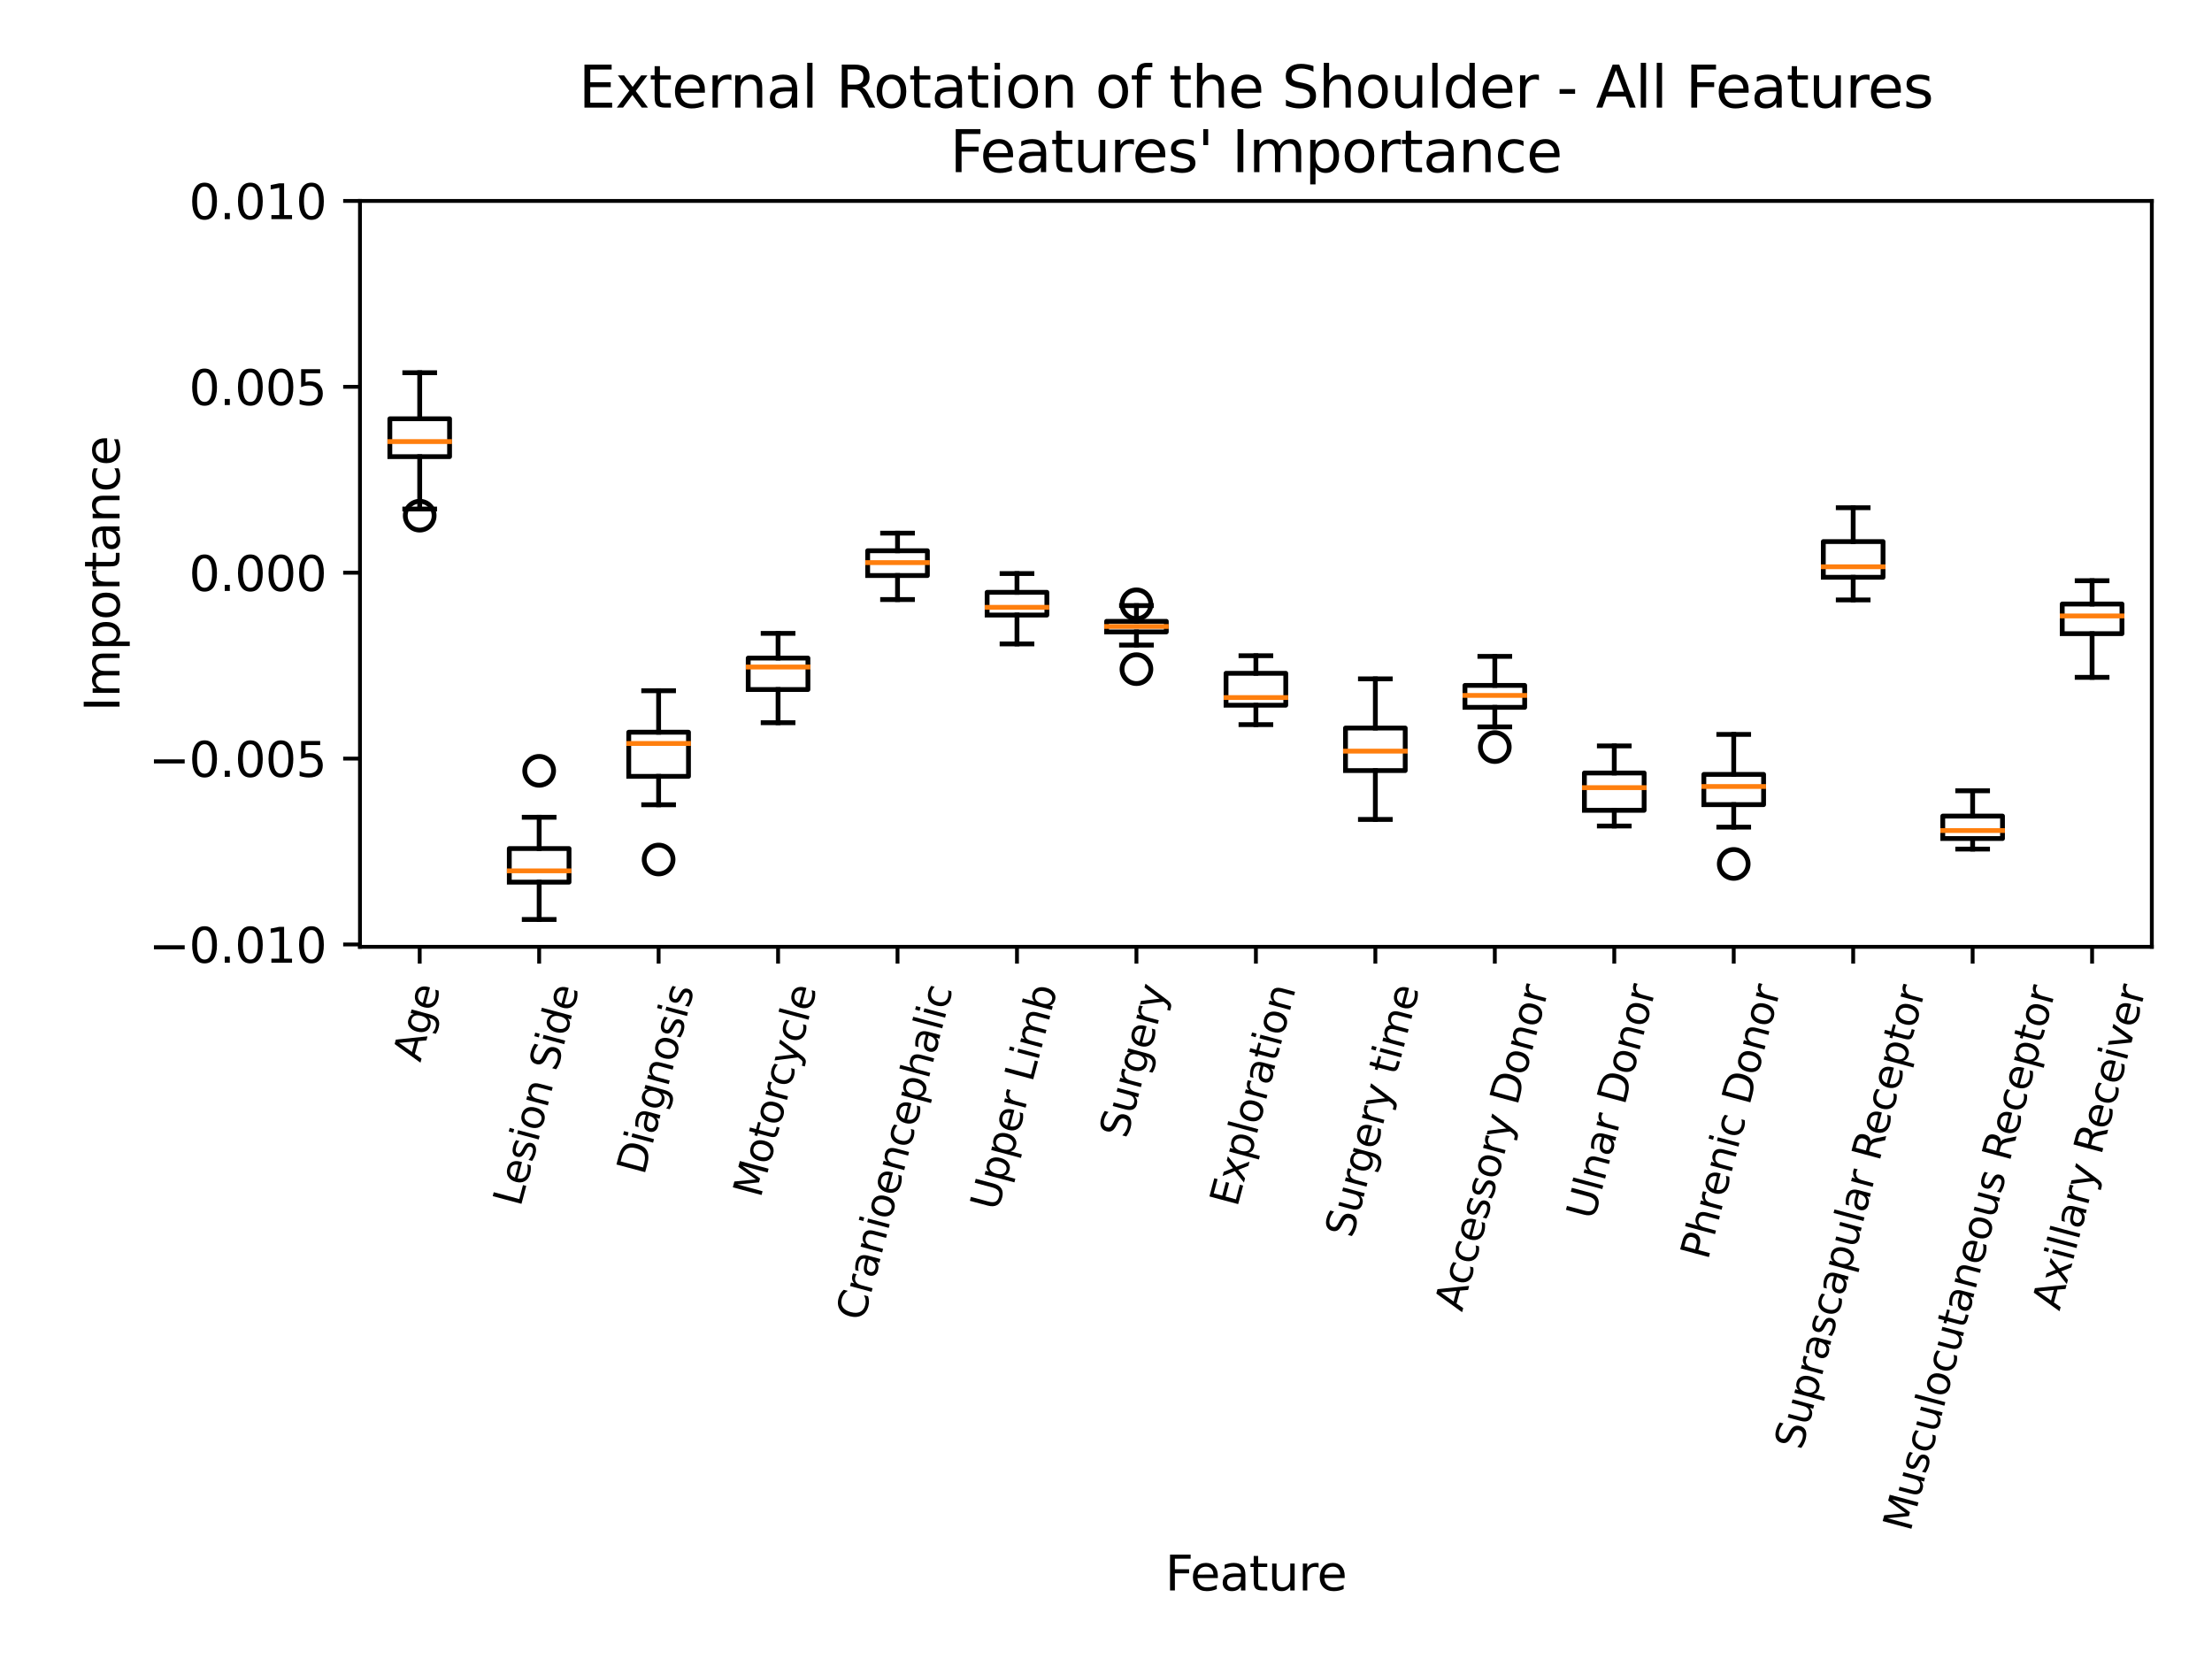 <?xml version="1.0" encoding="utf-8" standalone="no"?>
<!DOCTYPE svg PUBLIC "-//W3C//DTD SVG 1.1//EN"
  "http://www.w3.org/Graphics/SVG/1.1/DTD/svg11.dtd">
<svg xmlns:xlink="http://www.w3.org/1999/xlink" width="460.8pt" height="345.6pt" viewBox="0 0 460.8 345.6" xmlns="http://www.w3.org/2000/svg" version="1.1">
 <defs>
  <style type="text/css">*{stroke-linejoin: round; stroke-linecap: butt}</style>
 </defs>
 <g id="figure_1">
  <g id="patch_1">
   <path d="M 0 345.6 
L 460.8 345.6 
L 460.8 0 
L 0 0 
z
" style="fill: #ffffff"/>
  </g>
  <g id="axes_1">
   <g id="patch_2">
    <path d="M 74.99 197.241 
L 448.264 197.241 
L 448.264 41.856 
L 74.99 41.856 
z
" style="fill: #ffffff"/>
   </g>
   <g id="matplotlib.axis_1">
    <g id="xtick_1">
     <g id="line2d_1">
      <defs>
       <path id="mae616e5807" d="M 0 0 
L 0 3.5 
" style="stroke: #000000; stroke-width: 0.8"/>
      </defs>
      <g>
       <use xlink:href="#mae616e5807" x="87.432" y="197.241" style="stroke: #000000; stroke-width: 0.8"/>
      </g>
     </g>
     <g id="text_1">
      <!-- Age -->
      <g transform="translate(87.568 221.442)rotate(-75)scale(0.083 -0.083)">
       <defs>
        <path id="DejaVuSans-41" d="M 2188 4044 
L 1331 1722 
L 3047 1722 
L 2188 4044 
z
M 1831 4666 
L 2547 4666 
L 4325 0 
L 3669 0 
L 3244 1197 
L 1141 1197 
L 716 0 
L 50 0 
L 1831 4666 
z
" transform="scale(0.016)"/>
        <path id="DejaVuSans-67" d="M 2906 1791 
Q 2906 2416 2648 2759 
Q 2391 3103 1925 3103 
Q 1463 3103 1205 2759 
Q 947 2416 947 1791 
Q 947 1169 1205 825 
Q 1463 481 1925 481 
Q 2391 481 2648 825 
Q 2906 1169 2906 1791 
z
M 3481 434 
Q 3481 -459 3084 -895 
Q 2688 -1331 1869 -1331 
Q 1566 -1331 1297 -1286 
Q 1028 -1241 775 -1147 
L 775 -588 
Q 1028 -725 1275 -790 
Q 1522 -856 1778 -856 
Q 2344 -856 2625 -561 
Q 2906 -266 2906 331 
L 2906 616 
Q 2728 306 2450 153 
Q 2172 0 1784 0 
Q 1141 0 747 490 
Q 353 981 353 1791 
Q 353 2603 747 3093 
Q 1141 3584 1784 3584 
Q 2172 3584 2450 3431 
Q 2728 3278 2906 2969 
L 2906 3500 
L 3481 3500 
L 3481 434 
z
" transform="scale(0.016)"/>
        <path id="DejaVuSans-65" d="M 3597 1894 
L 3597 1613 
L 953 1613 
Q 991 1019 1311 708 
Q 1631 397 2203 397 
Q 2534 397 2845 478 
Q 3156 559 3463 722 
L 3463 178 
Q 3153 47 2828 -22 
Q 2503 -91 2169 -91 
Q 1331 -91 842 396 
Q 353 884 353 1716 
Q 353 2575 817 3079 
Q 1281 3584 2069 3584 
Q 2775 3584 3186 3129 
Q 3597 2675 3597 1894 
z
M 3022 2063 
Q 3016 2534 2758 2815 
Q 2500 3097 2075 3097 
Q 1594 3097 1305 2825 
Q 1016 2553 972 2059 
L 3022 2063 
z
" transform="scale(0.016)"/>
       </defs>
       <use xlink:href="#DejaVuSans-41"/>
       <use xlink:href="#DejaVuSans-67" x="68.408"/>
       <use xlink:href="#DejaVuSans-65" x="131.885"/>
      </g>
     </g>
    </g>
    <g id="xtick_2">
     <g id="line2d_2">
      <g>
       <use xlink:href="#mae616e5807" x="112.317" y="197.241" style="stroke: #000000; stroke-width: 0.8"/>
      </g>
     </g>
     <g id="text_2">
      <!-- Lesion Side -->
      <g transform="translate(108.415 251.581)rotate(-75)scale(0.083 -0.083)">
       <defs>
        <path id="DejaVuSans-4c" d="M 628 4666 
L 1259 4666 
L 1259 531 
L 3531 531 
L 3531 0 
L 628 0 
L 628 4666 
z
" transform="scale(0.016)"/>
        <path id="DejaVuSans-73" d="M 2834 3397 
L 2834 2853 
Q 2591 2978 2328 3040 
Q 2066 3103 1784 3103 
Q 1356 3103 1142 2972 
Q 928 2841 928 2578 
Q 928 2378 1081 2264 
Q 1234 2150 1697 2047 
L 1894 2003 
Q 2506 1872 2764 1633 
Q 3022 1394 3022 966 
Q 3022 478 2636 193 
Q 2250 -91 1575 -91 
Q 1294 -91 989 -36 
Q 684 19 347 128 
L 347 722 
Q 666 556 975 473 
Q 1284 391 1588 391 
Q 1994 391 2212 530 
Q 2431 669 2431 922 
Q 2431 1156 2273 1281 
Q 2116 1406 1581 1522 
L 1381 1569 
Q 847 1681 609 1914 
Q 372 2147 372 2553 
Q 372 3047 722 3315 
Q 1072 3584 1716 3584 
Q 2034 3584 2315 3537 
Q 2597 3491 2834 3397 
z
" transform="scale(0.016)"/>
        <path id="DejaVuSans-69" d="M 603 3500 
L 1178 3500 
L 1178 0 
L 603 0 
L 603 3500 
z
M 603 4863 
L 1178 4863 
L 1178 4134 
L 603 4134 
L 603 4863 
z
" transform="scale(0.016)"/>
        <path id="DejaVuSans-6f" d="M 1959 3097 
Q 1497 3097 1228 2736 
Q 959 2375 959 1747 
Q 959 1119 1226 758 
Q 1494 397 1959 397 
Q 2419 397 2687 759 
Q 2956 1122 2956 1747 
Q 2956 2369 2687 2733 
Q 2419 3097 1959 3097 
z
M 1959 3584 
Q 2709 3584 3137 3096 
Q 3566 2609 3566 1747 
Q 3566 888 3137 398 
Q 2709 -91 1959 -91 
Q 1206 -91 779 398 
Q 353 888 353 1747 
Q 353 2609 779 3096 
Q 1206 3584 1959 3584 
z
" transform="scale(0.016)"/>
        <path id="DejaVuSans-6e" d="M 3513 2113 
L 3513 0 
L 2938 0 
L 2938 2094 
Q 2938 2591 2744 2837 
Q 2550 3084 2163 3084 
Q 1697 3084 1428 2787 
Q 1159 2491 1159 1978 
L 1159 0 
L 581 0 
L 581 3500 
L 1159 3500 
L 1159 2956 
Q 1366 3272 1645 3428 
Q 1925 3584 2291 3584 
Q 2894 3584 3203 3211 
Q 3513 2838 3513 2113 
z
" transform="scale(0.016)"/>
        <path id="DejaVuSans-20" transform="scale(0.016)"/>
        <path id="DejaVuSans-53" d="M 3425 4513 
L 3425 3897 
Q 3066 4069 2747 4153 
Q 2428 4238 2131 4238 
Q 1616 4238 1336 4038 
Q 1056 3838 1056 3469 
Q 1056 3159 1242 3001 
Q 1428 2844 1947 2747 
L 2328 2669 
Q 3034 2534 3370 2195 
Q 3706 1856 3706 1288 
Q 3706 609 3251 259 
Q 2797 -91 1919 -91 
Q 1588 -91 1214 -16 
Q 841 59 441 206 
L 441 856 
Q 825 641 1194 531 
Q 1563 422 1919 422 
Q 2459 422 2753 634 
Q 3047 847 3047 1241 
Q 3047 1584 2836 1778 
Q 2625 1972 2144 2069 
L 1759 2144 
Q 1053 2284 737 2584 
Q 422 2884 422 3419 
Q 422 4038 858 4394 
Q 1294 4750 2059 4750 
Q 2388 4750 2728 4690 
Q 3069 4631 3425 4513 
z
" transform="scale(0.016)"/>
        <path id="DejaVuSans-64" d="M 2906 2969 
L 2906 4863 
L 3481 4863 
L 3481 0 
L 2906 0 
L 2906 525 
Q 2725 213 2448 61 
Q 2172 -91 1784 -91 
Q 1150 -91 751 415 
Q 353 922 353 1747 
Q 353 2572 751 3078 
Q 1150 3584 1784 3584 
Q 2172 3584 2448 3432 
Q 2725 3281 2906 2969 
z
M 947 1747 
Q 947 1113 1208 752 
Q 1469 391 1925 391 
Q 2381 391 2643 752 
Q 2906 1113 2906 1747 
Q 2906 2381 2643 2742 
Q 2381 3103 1925 3103 
Q 1469 3103 1208 2742 
Q 947 2381 947 1747 
z
" transform="scale(0.016)"/>
       </defs>
       <use xlink:href="#DejaVuSans-4c"/>
       <use xlink:href="#DejaVuSans-65" x="53.963"/>
       <use xlink:href="#DejaVuSans-73" x="115.486"/>
       <use xlink:href="#DejaVuSans-69" x="167.586"/>
       <use xlink:href="#DejaVuSans-6f" x="195.369"/>
       <use xlink:href="#DejaVuSans-6e" x="256.551"/>
       <use xlink:href="#DejaVuSans-20" x="319.93"/>
       <use xlink:href="#DejaVuSans-53" x="351.717"/>
       <use xlink:href="#DejaVuSans-69" x="415.193"/>
       <use xlink:href="#DejaVuSans-64" x="442.977"/>
       <use xlink:href="#DejaVuSans-65" x="506.453"/>
      </g>
     </g>
    </g>
    <g id="xtick_3">
     <g id="line2d_3">
      <g>
       <use xlink:href="#mae616e5807" x="137.202" y="197.241" style="stroke: #000000; stroke-width: 0.8"/>
      </g>
     </g>
     <g id="text_3">
      <!-- Diagnosis -->
      <g transform="translate(134.183 244.99)rotate(-75)scale(0.083 -0.083)">
       <defs>
        <path id="DejaVuSans-44" d="M 1259 4147 
L 1259 519 
L 2022 519 
Q 2988 519 3436 956 
Q 3884 1394 3884 2338 
Q 3884 3275 3436 3711 
Q 2988 4147 2022 4147 
L 1259 4147 
z
M 628 4666 
L 1925 4666 
Q 3281 4666 3915 4102 
Q 4550 3538 4550 2338 
Q 4550 1131 3912 565 
Q 3275 0 1925 0 
L 628 0 
L 628 4666 
z
" transform="scale(0.016)"/>
        <path id="DejaVuSans-61" d="M 2194 1759 
Q 1497 1759 1228 1600 
Q 959 1441 959 1056 
Q 959 750 1161 570 
Q 1363 391 1709 391 
Q 2188 391 2477 730 
Q 2766 1069 2766 1631 
L 2766 1759 
L 2194 1759 
z
M 3341 1997 
L 3341 0 
L 2766 0 
L 2766 531 
Q 2569 213 2275 61 
Q 1981 -91 1556 -91 
Q 1019 -91 701 211 
Q 384 513 384 1019 
Q 384 1609 779 1909 
Q 1175 2209 1959 2209 
L 2766 2209 
L 2766 2266 
Q 2766 2663 2505 2880 
Q 2244 3097 1772 3097 
Q 1472 3097 1187 3025 
Q 903 2953 641 2809 
L 641 3341 
Q 956 3463 1253 3523 
Q 1550 3584 1831 3584 
Q 2591 3584 2966 3190 
Q 3341 2797 3341 1997 
z
" transform="scale(0.016)"/>
       </defs>
       <use xlink:href="#DejaVuSans-44"/>
       <use xlink:href="#DejaVuSans-69" x="77.002"/>
       <use xlink:href="#DejaVuSans-61" x="104.785"/>
       <use xlink:href="#DejaVuSans-67" x="166.064"/>
       <use xlink:href="#DejaVuSans-6e" x="229.541"/>
       <use xlink:href="#DejaVuSans-6f" x="292.92"/>
       <use xlink:href="#DejaVuSans-73" x="354.102"/>
       <use xlink:href="#DejaVuSans-69" x="406.201"/>
       <use xlink:href="#DejaVuSans-73" x="433.984"/>
      </g>
     </g>
    </g>
    <g id="xtick_4">
     <g id="line2d_4">
      <g>
       <use xlink:href="#mae616e5807" x="162.087" y="197.241" style="stroke: #000000; stroke-width: 0.8"/>
      </g>
     </g>
     <g id="text_4">
      <!-- Motorcycle -->
      <g transform="translate(158.43 249.746)rotate(-75)scale(0.083 -0.083)">
       <defs>
        <path id="DejaVuSans-4d" d="M 628 4666 
L 1569 4666 
L 2759 1491 
L 3956 4666 
L 4897 4666 
L 4897 0 
L 4281 0 
L 4281 4097 
L 3078 897 
L 2444 897 
L 1241 4097 
L 1241 0 
L 628 0 
L 628 4666 
z
" transform="scale(0.016)"/>
        <path id="DejaVuSans-74" d="M 1172 4494 
L 1172 3500 
L 2356 3500 
L 2356 3053 
L 1172 3053 
L 1172 1153 
Q 1172 725 1289 603 
Q 1406 481 1766 481 
L 2356 481 
L 2356 0 
L 1766 0 
Q 1100 0 847 248 
Q 594 497 594 1153 
L 594 3053 
L 172 3053 
L 172 3500 
L 594 3500 
L 594 4494 
L 1172 4494 
z
" transform="scale(0.016)"/>
        <path id="DejaVuSans-72" d="M 2631 2963 
Q 2534 3019 2420 3045 
Q 2306 3072 2169 3072 
Q 1681 3072 1420 2755 
Q 1159 2438 1159 1844 
L 1159 0 
L 581 0 
L 581 3500 
L 1159 3500 
L 1159 2956 
Q 1341 3275 1631 3429 
Q 1922 3584 2338 3584 
Q 2397 3584 2469 3576 
Q 2541 3569 2628 3553 
L 2631 2963 
z
" transform="scale(0.016)"/>
        <path id="DejaVuSans-63" d="M 3122 3366 
L 3122 2828 
Q 2878 2963 2633 3030 
Q 2388 3097 2138 3097 
Q 1578 3097 1268 2742 
Q 959 2388 959 1747 
Q 959 1106 1268 751 
Q 1578 397 2138 397 
Q 2388 397 2633 464 
Q 2878 531 3122 666 
L 3122 134 
Q 2881 22 2623 -34 
Q 2366 -91 2075 -91 
Q 1284 -91 818 406 
Q 353 903 353 1747 
Q 353 2603 823 3093 
Q 1294 3584 2113 3584 
Q 2378 3584 2631 3529 
Q 2884 3475 3122 3366 
z
" transform="scale(0.016)"/>
        <path id="DejaVuSans-79" d="M 2059 -325 
Q 1816 -950 1584 -1140 
Q 1353 -1331 966 -1331 
L 506 -1331 
L 506 -850 
L 844 -850 
Q 1081 -850 1212 -737 
Q 1344 -625 1503 -206 
L 1606 56 
L 191 3500 
L 800 3500 
L 1894 763 
L 2988 3500 
L 3597 3500 
L 2059 -325 
z
" transform="scale(0.016)"/>
        <path id="DejaVuSans-6c" d="M 603 4863 
L 1178 4863 
L 1178 0 
L 603 0 
L 603 4863 
z
" transform="scale(0.016)"/>
       </defs>
       <use xlink:href="#DejaVuSans-4d"/>
       <use xlink:href="#DejaVuSans-6f" x="86.279"/>
       <use xlink:href="#DejaVuSans-74" x="147.461"/>
       <use xlink:href="#DejaVuSans-6f" x="186.67"/>
       <use xlink:href="#DejaVuSans-72" x="247.852"/>
       <use xlink:href="#DejaVuSans-63" x="286.715"/>
       <use xlink:href="#DejaVuSans-79" x="341.695"/>
       <use xlink:href="#DejaVuSans-63" x="400.875"/>
       <use xlink:href="#DejaVuSans-6c" x="455.855"/>
       <use xlink:href="#DejaVuSans-65" x="483.639"/>
      </g>
     </g>
    </g>
    <g id="xtick_5">
     <g id="line2d_5">
      <g>
       <use xlink:href="#mae616e5807" x="186.972" y="197.241" style="stroke: #000000; stroke-width: 0.8"/>
      </g>
     </g>
     <g id="text_5">
      <!-- Cranioencephalic -->
      <g transform="translate(179.871 275.452)rotate(-75)scale(0.083 -0.083)">
       <defs>
        <path id="DejaVuSans-43" d="M 4122 4306 
L 4122 3641 
Q 3803 3938 3442 4084 
Q 3081 4231 2675 4231 
Q 1875 4231 1450 3742 
Q 1025 3253 1025 2328 
Q 1025 1406 1450 917 
Q 1875 428 2675 428 
Q 3081 428 3442 575 
Q 3803 722 4122 1019 
L 4122 359 
Q 3791 134 3420 21 
Q 3050 -91 2638 -91 
Q 1578 -91 968 557 
Q 359 1206 359 2328 
Q 359 3453 968 4101 
Q 1578 4750 2638 4750 
Q 3056 4750 3426 4639 
Q 3797 4528 4122 4306 
z
" transform="scale(0.016)"/>
        <path id="DejaVuSans-70" d="M 1159 525 
L 1159 -1331 
L 581 -1331 
L 581 3500 
L 1159 3500 
L 1159 2969 
Q 1341 3281 1617 3432 
Q 1894 3584 2278 3584 
Q 2916 3584 3314 3078 
Q 3713 2572 3713 1747 
Q 3713 922 3314 415 
Q 2916 -91 2278 -91 
Q 1894 -91 1617 61 
Q 1341 213 1159 525 
z
M 3116 1747 
Q 3116 2381 2855 2742 
Q 2594 3103 2138 3103 
Q 1681 3103 1420 2742 
Q 1159 2381 1159 1747 
Q 1159 1113 1420 752 
Q 1681 391 2138 391 
Q 2594 391 2855 752 
Q 3116 1113 3116 1747 
z
" transform="scale(0.016)"/>
        <path id="DejaVuSans-68" d="M 3513 2113 
L 3513 0 
L 2938 0 
L 2938 2094 
Q 2938 2591 2744 2837 
Q 2550 3084 2163 3084 
Q 1697 3084 1428 2787 
Q 1159 2491 1159 1978 
L 1159 0 
L 581 0 
L 581 4863 
L 1159 4863 
L 1159 2956 
Q 1366 3272 1645 3428 
Q 1925 3584 2291 3584 
Q 2894 3584 3203 3211 
Q 3513 2838 3513 2113 
z
" transform="scale(0.016)"/>
       </defs>
       <use xlink:href="#DejaVuSans-43"/>
       <use xlink:href="#DejaVuSans-72" x="69.824"/>
       <use xlink:href="#DejaVuSans-61" x="110.938"/>
       <use xlink:href="#DejaVuSans-6e" x="172.217"/>
       <use xlink:href="#DejaVuSans-69" x="235.596"/>
       <use xlink:href="#DejaVuSans-6f" x="263.379"/>
       <use xlink:href="#DejaVuSans-65" x="324.561"/>
       <use xlink:href="#DejaVuSans-6e" x="386.084"/>
       <use xlink:href="#DejaVuSans-63" x="449.463"/>
       <use xlink:href="#DejaVuSans-65" x="504.443"/>
       <use xlink:href="#DejaVuSans-70" x="565.967"/>
       <use xlink:href="#DejaVuSans-68" x="629.443"/>
       <use xlink:href="#DejaVuSans-61" x="692.822"/>
       <use xlink:href="#DejaVuSans-6c" x="754.102"/>
       <use xlink:href="#DejaVuSans-69" x="781.885"/>
       <use xlink:href="#DejaVuSans-63" x="809.668"/>
      </g>
     </g>
    </g>
    <g id="xtick_6">
     <g id="line2d_6">
      <g>
       <use xlink:href="#mae616e5807" x="211.857" y="197.241" style="stroke: #000000; stroke-width: 0.8"/>
      </g>
     </g>
     <g id="text_6">
      <!-- Upper Limb -->
      <g transform="translate(207.836 252.464)rotate(-75)scale(0.083 -0.083)">
       <defs>
        <path id="DejaVuSans-55" d="M 556 4666 
L 1191 4666 
L 1191 1831 
Q 1191 1081 1462 751 
Q 1734 422 2344 422 
Q 2950 422 3222 751 
Q 3494 1081 3494 1831 
L 3494 4666 
L 4128 4666 
L 4128 1753 
Q 4128 841 3676 375 
Q 3225 -91 2344 -91 
Q 1459 -91 1007 375 
Q 556 841 556 1753 
L 556 4666 
z
" transform="scale(0.016)"/>
        <path id="DejaVuSans-6d" d="M 3328 2828 
Q 3544 3216 3844 3400 
Q 4144 3584 4550 3584 
Q 5097 3584 5394 3201 
Q 5691 2819 5691 2113 
L 5691 0 
L 5113 0 
L 5113 2094 
Q 5113 2597 4934 2840 
Q 4756 3084 4391 3084 
Q 3944 3084 3684 2787 
Q 3425 2491 3425 1978 
L 3425 0 
L 2847 0 
L 2847 2094 
Q 2847 2600 2669 2842 
Q 2491 3084 2119 3084 
Q 1678 3084 1418 2786 
Q 1159 2488 1159 1978 
L 1159 0 
L 581 0 
L 581 3500 
L 1159 3500 
L 1159 2956 
Q 1356 3278 1631 3431 
Q 1906 3584 2284 3584 
Q 2666 3584 2933 3390 
Q 3200 3197 3328 2828 
z
" transform="scale(0.016)"/>
        <path id="DejaVuSans-62" d="M 3116 1747 
Q 3116 2381 2855 2742 
Q 2594 3103 2138 3103 
Q 1681 3103 1420 2742 
Q 1159 2381 1159 1747 
Q 1159 1113 1420 752 
Q 1681 391 2138 391 
Q 2594 391 2855 752 
Q 3116 1113 3116 1747 
z
M 1159 2969 
Q 1341 3281 1617 3432 
Q 1894 3584 2278 3584 
Q 2916 3584 3314 3078 
Q 3713 2572 3713 1747 
Q 3713 922 3314 415 
Q 2916 -91 2278 -91 
Q 1894 -91 1617 61 
Q 1341 213 1159 525 
L 1159 0 
L 581 0 
L 581 4863 
L 1159 4863 
L 1159 2969 
z
" transform="scale(0.016)"/>
       </defs>
       <use xlink:href="#DejaVuSans-55"/>
       <use xlink:href="#DejaVuSans-70" x="73.193"/>
       <use xlink:href="#DejaVuSans-70" x="136.67"/>
       <use xlink:href="#DejaVuSans-65" x="200.146"/>
       <use xlink:href="#DejaVuSans-72" x="261.67"/>
       <use xlink:href="#DejaVuSans-20" x="302.783"/>
       <use xlink:href="#DejaVuSans-4c" x="334.57"/>
       <use xlink:href="#DejaVuSans-69" x="390.283"/>
       <use xlink:href="#DejaVuSans-6d" x="418.066"/>
       <use xlink:href="#DejaVuSans-62" x="515.479"/>
      </g>
     </g>
    </g>
    <g id="xtick_7">
     <g id="line2d_7">
      <g>
       <use xlink:href="#mae616e5807" x="236.742" y="197.241" style="stroke: #000000; stroke-width: 0.8"/>
      </g>
     </g>
     <g id="text_7">
      <!-- Surgery -->
      <g transform="translate(234.742 237.382)rotate(-75)scale(0.083 -0.083)">
       <defs>
        <path id="DejaVuSans-75" d="M 544 1381 
L 544 3500 
L 1119 3500 
L 1119 1403 
Q 1119 906 1312 657 
Q 1506 409 1894 409 
Q 2359 409 2629 706 
Q 2900 1003 2900 1516 
L 2900 3500 
L 3475 3500 
L 3475 0 
L 2900 0 
L 2900 538 
Q 2691 219 2414 64 
Q 2138 -91 1772 -91 
Q 1169 -91 856 284 
Q 544 659 544 1381 
z
M 1991 3584 
L 1991 3584 
z
" transform="scale(0.016)"/>
       </defs>
       <use xlink:href="#DejaVuSans-53"/>
       <use xlink:href="#DejaVuSans-75" x="63.477"/>
       <use xlink:href="#DejaVuSans-72" x="126.855"/>
       <use xlink:href="#DejaVuSans-67" x="166.219"/>
       <use xlink:href="#DejaVuSans-65" x="229.695"/>
       <use xlink:href="#DejaVuSans-72" x="291.219"/>
       <use xlink:href="#DejaVuSans-79" x="332.332"/>
      </g>
     </g>
    </g>
    <g id="xtick_8">
     <g id="line2d_8">
      <g>
       <use xlink:href="#mae616e5807" x="261.627" y="197.241" style="stroke: #000000; stroke-width: 0.8"/>
      </g>
     </g>
     <g id="text_8">
      <!-- Exploration -->
      <g transform="translate(257.716 251.643)rotate(-75)scale(0.083 -0.083)">
       <defs>
        <path id="DejaVuSans-45" d="M 628 4666 
L 3578 4666 
L 3578 4134 
L 1259 4134 
L 1259 2753 
L 3481 2753 
L 3481 2222 
L 1259 2222 
L 1259 531 
L 3634 531 
L 3634 0 
L 628 0 
L 628 4666 
z
" transform="scale(0.016)"/>
        <path id="DejaVuSans-78" d="M 3513 3500 
L 2247 1797 
L 3578 0 
L 2900 0 
L 1881 1375 
L 863 0 
L 184 0 
L 1544 1831 
L 300 3500 
L 978 3500 
L 1906 2253 
L 2834 3500 
L 3513 3500 
z
" transform="scale(0.016)"/>
       </defs>
       <use xlink:href="#DejaVuSans-45"/>
       <use xlink:href="#DejaVuSans-78" x="63.184"/>
       <use xlink:href="#DejaVuSans-70" x="122.363"/>
       <use xlink:href="#DejaVuSans-6c" x="185.84"/>
       <use xlink:href="#DejaVuSans-6f" x="213.623"/>
       <use xlink:href="#DejaVuSans-72" x="274.805"/>
       <use xlink:href="#DejaVuSans-61" x="315.918"/>
       <use xlink:href="#DejaVuSans-74" x="377.197"/>
       <use xlink:href="#DejaVuSans-69" x="416.406"/>
       <use xlink:href="#DejaVuSans-6f" x="444.189"/>
       <use xlink:href="#DejaVuSans-6e" x="505.371"/>
      </g>
     </g>
    </g>
    <g id="xtick_9">
     <g id="line2d_9">
      <g>
       <use xlink:href="#mae616e5807" x="286.512" y="197.241" style="stroke: #000000; stroke-width: 0.8"/>
      </g>
     </g>
     <g id="text_9">
      <!-- Surgery time -->
      <g transform="translate(281.734 258.118)rotate(-75)scale(0.083 -0.083)">
       <use xlink:href="#DejaVuSans-53"/>
       <use xlink:href="#DejaVuSans-75" x="63.477"/>
       <use xlink:href="#DejaVuSans-72" x="126.855"/>
       <use xlink:href="#DejaVuSans-67" x="166.219"/>
       <use xlink:href="#DejaVuSans-65" x="229.695"/>
       <use xlink:href="#DejaVuSans-72" x="291.219"/>
       <use xlink:href="#DejaVuSans-79" x="332.332"/>
       <use xlink:href="#DejaVuSans-20" x="391.512"/>
       <use xlink:href="#DejaVuSans-74" x="423.299"/>
       <use xlink:href="#DejaVuSans-69" x="462.508"/>
       <use xlink:href="#DejaVuSans-6d" x="490.291"/>
       <use xlink:href="#DejaVuSans-65" x="587.703"/>
      </g>
     </g>
    </g>
    <g id="xtick_10">
     <g id="line2d_10">
      <g>
       <use xlink:href="#mae616e5807" x="311.397" y="197.241" style="stroke: #000000; stroke-width: 0.8"/>
      </g>
     </g>
     <g id="text_10">
      <!-- Accessory Donor -->
      <g transform="translate(304.568 273.424)rotate(-75)scale(0.083 -0.083)">
       <use xlink:href="#DejaVuSans-41"/>
       <use xlink:href="#DejaVuSans-63" x="66.658"/>
       <use xlink:href="#DejaVuSans-63" x="121.639"/>
       <use xlink:href="#DejaVuSans-65" x="176.619"/>
       <use xlink:href="#DejaVuSans-73" x="238.143"/>
       <use xlink:href="#DejaVuSans-73" x="290.242"/>
       <use xlink:href="#DejaVuSans-6f" x="342.342"/>
       <use xlink:href="#DejaVuSans-72" x="403.523"/>
       <use xlink:href="#DejaVuSans-79" x="444.637"/>
       <use xlink:href="#DejaVuSans-20" x="503.816"/>
       <use xlink:href="#DejaVuSans-44" x="535.604"/>
       <use xlink:href="#DejaVuSans-6f" x="612.605"/>
       <use xlink:href="#DejaVuSans-6e" x="673.787"/>
       <use xlink:href="#DejaVuSans-6f" x="737.166"/>
       <use xlink:href="#DejaVuSans-72" x="798.348"/>
      </g>
     </g>
    </g>
    <g id="xtick_11">
     <g id="line2d_11">
      <g>
       <use xlink:href="#mae616e5807" x="336.282" y="197.241" style="stroke: #000000; stroke-width: 0.8"/>
      </g>
     </g>
     <g id="text_11">
      <!-- Ulnar Donor -->
      <g transform="translate(332.009 254.347)rotate(-75)scale(0.083 -0.083)">
       <use xlink:href="#DejaVuSans-55"/>
       <use xlink:href="#DejaVuSans-6c" x="73.193"/>
       <use xlink:href="#DejaVuSans-6e" x="100.977"/>
       <use xlink:href="#DejaVuSans-61" x="164.355"/>
       <use xlink:href="#DejaVuSans-72" x="225.635"/>
       <use xlink:href="#DejaVuSans-20" x="266.748"/>
       <use xlink:href="#DejaVuSans-44" x="298.535"/>
       <use xlink:href="#DejaVuSans-6f" x="375.537"/>
       <use xlink:href="#DejaVuSans-6e" x="436.719"/>
       <use xlink:href="#DejaVuSans-6f" x="500.098"/>
       <use xlink:href="#DejaVuSans-72" x="561.279"/>
      </g>
     </g>
    </g>
    <g id="xtick_12">
     <g id="line2d_12">
      <g>
       <use xlink:href="#mae616e5807" x="361.167" y="197.241" style="stroke: #000000; stroke-width: 0.8"/>
      </g>
     </g>
     <g id="text_12">
      <!-- Phrenic Donor -->
      <g transform="translate(355.778 262.672)rotate(-75)scale(0.083 -0.083)">
       <defs>
        <path id="DejaVuSans-50" d="M 1259 4147 
L 1259 2394 
L 2053 2394 
Q 2494 2394 2734 2622 
Q 2975 2850 2975 3272 
Q 2975 3691 2734 3919 
Q 2494 4147 2053 4147 
L 1259 4147 
z
M 628 4666 
L 2053 4666 
Q 2838 4666 3239 4311 
Q 3641 3956 3641 3272 
Q 3641 2581 3239 2228 
Q 2838 1875 2053 1875 
L 1259 1875 
L 1259 0 
L 628 0 
L 628 4666 
z
" transform="scale(0.016)"/>
       </defs>
       <use xlink:href="#DejaVuSans-50"/>
       <use xlink:href="#DejaVuSans-68" x="60.303"/>
       <use xlink:href="#DejaVuSans-72" x="123.682"/>
       <use xlink:href="#DejaVuSans-65" x="162.545"/>
       <use xlink:href="#DejaVuSans-6e" x="224.068"/>
       <use xlink:href="#DejaVuSans-69" x="287.447"/>
       <use xlink:href="#DejaVuSans-63" x="315.23"/>
       <use xlink:href="#DejaVuSans-20" x="370.211"/>
       <use xlink:href="#DejaVuSans-44" x="401.998"/>
       <use xlink:href="#DejaVuSans-6f" x="479"/>
       <use xlink:href="#DejaVuSans-6e" x="540.182"/>
       <use xlink:href="#DejaVuSans-6f" x="603.561"/>
       <use xlink:href="#DejaVuSans-72" x="664.742"/>
      </g>
     </g>
    </g>
    <g id="xtick_13">
     <g id="line2d_13">
      <g>
       <use xlink:href="#mae616e5807" x="386.052" y="197.241" style="stroke: #000000; stroke-width: 0.8"/>
      </g>
     </g>
     <g id="text_13">
      <!-- Suprascapular Receptor -->
      <g transform="translate(375.359 302.266)rotate(-75)scale(0.083 -0.083)">
       <defs>
        <path id="DejaVuSans-52" d="M 2841 2188 
Q 3044 2119 3236 1894 
Q 3428 1669 3622 1275 
L 4263 0 
L 3584 0 
L 2988 1197 
Q 2756 1666 2539 1819 
Q 2322 1972 1947 1972 
L 1259 1972 
L 1259 0 
L 628 0 
L 628 4666 
L 2053 4666 
Q 2853 4666 3247 4331 
Q 3641 3997 3641 3322 
Q 3641 2881 3436 2590 
Q 3231 2300 2841 2188 
z
M 1259 4147 
L 1259 2491 
L 2053 2491 
Q 2509 2491 2742 2702 
Q 2975 2913 2975 3322 
Q 2975 3731 2742 3939 
Q 2509 4147 2053 4147 
L 1259 4147 
z
" transform="scale(0.016)"/>
       </defs>
       <use xlink:href="#DejaVuSans-53"/>
       <use xlink:href="#DejaVuSans-75" x="63.477"/>
       <use xlink:href="#DejaVuSans-70" x="126.855"/>
       <use xlink:href="#DejaVuSans-72" x="190.332"/>
       <use xlink:href="#DejaVuSans-61" x="231.445"/>
       <use xlink:href="#DejaVuSans-73" x="292.725"/>
       <use xlink:href="#DejaVuSans-63" x="344.824"/>
       <use xlink:href="#DejaVuSans-61" x="399.805"/>
       <use xlink:href="#DejaVuSans-70" x="461.084"/>
       <use xlink:href="#DejaVuSans-75" x="524.561"/>
       <use xlink:href="#DejaVuSans-6c" x="587.939"/>
       <use xlink:href="#DejaVuSans-61" x="615.723"/>
       <use xlink:href="#DejaVuSans-72" x="677.002"/>
       <use xlink:href="#DejaVuSans-20" x="718.115"/>
       <use xlink:href="#DejaVuSans-52" x="749.902"/>
       <use xlink:href="#DejaVuSans-65" x="814.885"/>
       <use xlink:href="#DejaVuSans-63" x="876.408"/>
       <use xlink:href="#DejaVuSans-65" x="931.389"/>
       <use xlink:href="#DejaVuSans-70" x="992.912"/>
       <use xlink:href="#DejaVuSans-74" x="1056.389"/>
       <use xlink:href="#DejaVuSans-6f" x="1095.598"/>
       <use xlink:href="#DejaVuSans-72" x="1156.779"/>
      </g>
     </g>
    </g>
    <g id="xtick_14">
     <g id="line2d_14">
      <g>
       <use xlink:href="#mae616e5807" x="410.937" y="197.241" style="stroke: #000000; stroke-width: 0.8"/>
      </g>
     </g>
     <g id="text_14">
      <!-- Musculocutaneous Receptor -->
      <g transform="translate(397.965 319.272)rotate(-75)scale(0.083 -0.083)">
       <use xlink:href="#DejaVuSans-4d"/>
       <use xlink:href="#DejaVuSans-75" x="86.279"/>
       <use xlink:href="#DejaVuSans-73" x="149.658"/>
       <use xlink:href="#DejaVuSans-63" x="201.758"/>
       <use xlink:href="#DejaVuSans-75" x="256.738"/>
       <use xlink:href="#DejaVuSans-6c" x="320.117"/>
       <use xlink:href="#DejaVuSans-6f" x="347.9"/>
       <use xlink:href="#DejaVuSans-63" x="409.082"/>
       <use xlink:href="#DejaVuSans-75" x="464.062"/>
       <use xlink:href="#DejaVuSans-74" x="527.441"/>
       <use xlink:href="#DejaVuSans-61" x="566.65"/>
       <use xlink:href="#DejaVuSans-6e" x="627.93"/>
       <use xlink:href="#DejaVuSans-65" x="691.309"/>
       <use xlink:href="#DejaVuSans-6f" x="752.832"/>
       <use xlink:href="#DejaVuSans-75" x="814.014"/>
       <use xlink:href="#DejaVuSans-73" x="877.393"/>
       <use xlink:href="#DejaVuSans-20" x="929.492"/>
       <use xlink:href="#DejaVuSans-52" x="961.279"/>
       <use xlink:href="#DejaVuSans-65" x="1026.262"/>
       <use xlink:href="#DejaVuSans-63" x="1087.785"/>
       <use xlink:href="#DejaVuSans-65" x="1142.766"/>
       <use xlink:href="#DejaVuSans-70" x="1204.289"/>
       <use xlink:href="#DejaVuSans-74" x="1267.766"/>
       <use xlink:href="#DejaVuSans-6f" x="1306.975"/>
       <use xlink:href="#DejaVuSans-72" x="1368.156"/>
      </g>
     </g>
    </g>
    <g id="xtick_15">
     <g id="line2d_15">
      <g>
       <use xlink:href="#mae616e5807" x="435.822" y="197.241" style="stroke: #000000; stroke-width: 0.8"/>
      </g>
     </g>
     <g id="text_15">
      <!-- Axillary Receiver -->
      <g transform="translate(429.02 273.22)rotate(-75)scale(0.083 -0.083)">
       <defs>
        <path id="DejaVuSans-76" d="M 191 3500 
L 800 3500 
L 1894 563 
L 2988 3500 
L 3597 3500 
L 2284 0 
L 1503 0 
L 191 3500 
z
" transform="scale(0.016)"/>
       </defs>
       <use xlink:href="#DejaVuSans-41"/>
       <use xlink:href="#DejaVuSans-78" x="68.408"/>
       <use xlink:href="#DejaVuSans-69" x="127.588"/>
       <use xlink:href="#DejaVuSans-6c" x="155.371"/>
       <use xlink:href="#DejaVuSans-6c" x="183.154"/>
       <use xlink:href="#DejaVuSans-61" x="210.938"/>
       <use xlink:href="#DejaVuSans-72" x="272.217"/>
       <use xlink:href="#DejaVuSans-79" x="313.33"/>
       <use xlink:href="#DejaVuSans-20" x="372.51"/>
       <use xlink:href="#DejaVuSans-52" x="404.297"/>
       <use xlink:href="#DejaVuSans-65" x="469.279"/>
       <use xlink:href="#DejaVuSans-63" x="530.803"/>
       <use xlink:href="#DejaVuSans-65" x="585.783"/>
       <use xlink:href="#DejaVuSans-69" x="647.307"/>
       <use xlink:href="#DejaVuSans-76" x="675.09"/>
       <use xlink:href="#DejaVuSans-65" x="734.27"/>
       <use xlink:href="#DejaVuSans-72" x="795.793"/>
      </g>
     </g>
    </g>
    <g id="text_16">
     <!-- Feature -->
     <g transform="translate(242.737 331.319)scale(0.1 -0.1)">
      <defs>
       <path id="DejaVuSans-46" d="M 628 4666 
L 3309 4666 
L 3309 4134 
L 1259 4134 
L 1259 2759 
L 3109 2759 
L 3109 2228 
L 1259 2228 
L 1259 0 
L 628 0 
L 628 4666 
z
" transform="scale(0.016)"/>
      </defs>
      <use xlink:href="#DejaVuSans-46"/>
      <use xlink:href="#DejaVuSans-65" x="52.02"/>
      <use xlink:href="#DejaVuSans-61" x="113.543"/>
      <use xlink:href="#DejaVuSans-74" x="174.822"/>
      <use xlink:href="#DejaVuSans-75" x="214.031"/>
      <use xlink:href="#DejaVuSans-72" x="277.41"/>
      <use xlink:href="#DejaVuSans-65" x="316.273"/>
     </g>
    </g>
   </g>
   <g id="matplotlib.axis_2">
    <g id="ytick_1">
     <g id="line2d_16">
      <defs>
       <path id="m554285c658" d="M 0 0 
L -3.5 0 
" style="stroke: #000000; stroke-width: 0.8"/>
      </defs>
      <g>
       <use xlink:href="#m554285c658" x="74.99" y="196.75" style="stroke: #000000; stroke-width: 0.8"/>
      </g>
     </g>
     <g id="text_17">
      <!-- −0.010 -->
      <g transform="translate(30.982 200.549)scale(0.1 -0.1)">
       <defs>
        <path id="DejaVuSans-2212" d="M 678 2272 
L 4684 2272 
L 4684 1741 
L 678 1741 
L 678 2272 
z
" transform="scale(0.016)"/>
        <path id="DejaVuSans-30" d="M 2034 4250 
Q 1547 4250 1301 3770 
Q 1056 3291 1056 2328 
Q 1056 1369 1301 889 
Q 1547 409 2034 409 
Q 2525 409 2770 889 
Q 3016 1369 3016 2328 
Q 3016 3291 2770 3770 
Q 2525 4250 2034 4250 
z
M 2034 4750 
Q 2819 4750 3233 4129 
Q 3647 3509 3647 2328 
Q 3647 1150 3233 529 
Q 2819 -91 2034 -91 
Q 1250 -91 836 529 
Q 422 1150 422 2328 
Q 422 3509 836 4129 
Q 1250 4750 2034 4750 
z
" transform="scale(0.016)"/>
        <path id="DejaVuSans-2e" d="M 684 794 
L 1344 794 
L 1344 0 
L 684 0 
L 684 794 
z
" transform="scale(0.016)"/>
        <path id="DejaVuSans-31" d="M 794 531 
L 1825 531 
L 1825 4091 
L 703 3866 
L 703 4441 
L 1819 4666 
L 2450 4666 
L 2450 531 
L 3481 531 
L 3481 0 
L 794 0 
L 794 531 
z
" transform="scale(0.016)"/>
       </defs>
       <use xlink:href="#DejaVuSans-2212"/>
       <use xlink:href="#DejaVuSans-30" x="83.789"/>
       <use xlink:href="#DejaVuSans-2e" x="147.412"/>
       <use xlink:href="#DejaVuSans-30" x="179.199"/>
       <use xlink:href="#DejaVuSans-31" x="242.822"/>
       <use xlink:href="#DejaVuSans-30" x="306.445"/>
      </g>
     </g>
    </g>
    <g id="ytick_2">
     <g id="line2d_17">
      <g>
       <use xlink:href="#m554285c658" x="74.99" y="158.026" style="stroke: #000000; stroke-width: 0.8"/>
      </g>
     </g>
     <g id="text_18">
      <!-- −0.005 -->
      <g transform="translate(30.982 161.826)scale(0.1 -0.1)">
       <defs>
        <path id="DejaVuSans-35" d="M 691 4666 
L 3169 4666 
L 3169 4134 
L 1269 4134 
L 1269 2991 
Q 1406 3038 1543 3061 
Q 1681 3084 1819 3084 
Q 2600 3084 3056 2656 
Q 3513 2228 3513 1497 
Q 3513 744 3044 326 
Q 2575 -91 1722 -91 
Q 1428 -91 1123 -41 
Q 819 9 494 109 
L 494 744 
Q 775 591 1075 516 
Q 1375 441 1709 441 
Q 2250 441 2565 725 
Q 2881 1009 2881 1497 
Q 2881 1984 2565 2268 
Q 2250 2553 1709 2553 
Q 1456 2553 1204 2497 
Q 953 2441 691 2322 
L 691 4666 
z
" transform="scale(0.016)"/>
       </defs>
       <use xlink:href="#DejaVuSans-2212"/>
       <use xlink:href="#DejaVuSans-30" x="83.789"/>
       <use xlink:href="#DejaVuSans-2e" x="147.412"/>
       <use xlink:href="#DejaVuSans-30" x="179.199"/>
       <use xlink:href="#DejaVuSans-30" x="242.822"/>
       <use xlink:href="#DejaVuSans-35" x="306.445"/>
      </g>
     </g>
    </g>
    <g id="ytick_3">
     <g id="line2d_18">
      <g>
       <use xlink:href="#m554285c658" x="74.99" y="119.303" style="stroke: #000000; stroke-width: 0.8"/>
      </g>
     </g>
     <g id="text_19">
      <!-- 0.000 -->
      <g transform="translate(39.362 123.102)scale(0.1 -0.1)">
       <use xlink:href="#DejaVuSans-30"/>
       <use xlink:href="#DejaVuSans-2e" x="63.623"/>
       <use xlink:href="#DejaVuSans-30" x="95.41"/>
       <use xlink:href="#DejaVuSans-30" x="159.033"/>
       <use xlink:href="#DejaVuSans-30" x="222.656"/>
      </g>
     </g>
    </g>
    <g id="ytick_4">
     <g id="line2d_19">
      <g>
       <use xlink:href="#m554285c658" x="74.99" y="80.579" style="stroke: #000000; stroke-width: 0.8"/>
      </g>
     </g>
     <g id="text_20">
      <!-- 0.005 -->
      <g transform="translate(39.362 84.379)scale(0.1 -0.1)">
       <use xlink:href="#DejaVuSans-30"/>
       <use xlink:href="#DejaVuSans-2e" x="63.623"/>
       <use xlink:href="#DejaVuSans-30" x="95.41"/>
       <use xlink:href="#DejaVuSans-30" x="159.033"/>
       <use xlink:href="#DejaVuSans-35" x="222.656"/>
      </g>
     </g>
    </g>
    <g id="ytick_5">
     <g id="line2d_20">
      <g>
       <use xlink:href="#m554285c658" x="74.99" y="41.856" style="stroke: #000000; stroke-width: 0.8"/>
      </g>
     </g>
     <g id="text_21">
      <!-- 0.010 -->
      <g transform="translate(39.362 45.655)scale(0.1 -0.1)">
       <use xlink:href="#DejaVuSans-30"/>
       <use xlink:href="#DejaVuSans-2e" x="63.623"/>
       <use xlink:href="#DejaVuSans-30" x="95.41"/>
       <use xlink:href="#DejaVuSans-31" x="159.033"/>
       <use xlink:href="#DejaVuSans-30" x="222.656"/>
      </g>
     </g>
    </g>
    <g id="text_22">
     <!-- Importance -->
     <g transform="translate(24.902 148.202)rotate(-90)scale(0.1 -0.1)">
      <defs>
       <path id="DejaVuSans-49" d="M 628 4666 
L 1259 4666 
L 1259 0 
L 628 0 
L 628 4666 
z
" transform="scale(0.016)"/>
      </defs>
      <use xlink:href="#DejaVuSans-49"/>
      <use xlink:href="#DejaVuSans-6d" x="29.492"/>
      <use xlink:href="#DejaVuSans-70" x="126.904"/>
      <use xlink:href="#DejaVuSans-6f" x="190.381"/>
      <use xlink:href="#DejaVuSans-72" x="251.562"/>
      <use xlink:href="#DejaVuSans-74" x="292.676"/>
      <use xlink:href="#DejaVuSans-61" x="331.885"/>
      <use xlink:href="#DejaVuSans-6e" x="393.164"/>
      <use xlink:href="#DejaVuSans-63" x="456.543"/>
      <use xlink:href="#DejaVuSans-65" x="511.523"/>
     </g>
    </g>
   </g>
   <g id="line2d_21">
    <path d="M 81.211 95.128 
L 93.654 95.128 
L 93.654 87.242 
L 81.211 87.242 
L 81.211 95.128 
" clip-path="url(#pc31acb9dd9)" style="fill: none; stroke: #000000; stroke-linecap: square"/>
   </g>
   <g id="line2d_22">
    <path d="M 87.432 95.128 
L 87.432 106.041 
" clip-path="url(#pc31acb9dd9)" style="fill: none; stroke: #000000; stroke-linecap: square"/>
   </g>
   <g id="line2d_23">
    <path d="M 87.432 87.242 
L 87.432 77.646 
" clip-path="url(#pc31acb9dd9)" style="fill: none; stroke: #000000; stroke-linecap: square"/>
   </g>
   <g id="line2d_24">
    <path d="M 84.322 106.041 
L 90.543 106.041 
" clip-path="url(#pc31acb9dd9)" style="fill: none; stroke: #000000; stroke-linecap: square"/>
   </g>
   <g id="line2d_25">
    <path d="M 84.322 77.646 
L 90.543 77.646 
" clip-path="url(#pc31acb9dd9)" style="fill: none; stroke: #000000; stroke-linecap: square"/>
   </g>
   <g id="line2d_26">
    <defs>
     <path id="m56f50c97e7" d="M 0 3 
C 0.796 3 1.559 2.684 2.121 2.121 
C 2.684 1.559 3 0.796 3 0 
C 3 -0.796 2.684 -1.559 2.121 -2.121 
C 1.559 -2.684 0.796 -3 0 -3 
C -0.796 -3 -1.559 -2.684 -2.121 -2.121 
C -2.684 -1.559 -3 -0.796 -3 0 
C -3 0.796 -2.684 1.559 -2.121 2.121 
C -1.559 2.684 -0.796 3 0 3 
z
" style="stroke: #000000"/>
    </defs>
    <g clip-path="url(#pc31acb9dd9)">
     <use xlink:href="#m56f50c97e7" x="87.432" y="107.423" style="fill-opacity: 0; stroke: #000000"/>
    </g>
   </g>
   <g id="line2d_27">
    <path d="M 106.096 183.768 
L 118.539 183.768 
L 118.539 176.77 
L 106.096 176.77 
L 106.096 183.768 
" clip-path="url(#pc31acb9dd9)" style="fill: none; stroke: #000000; stroke-linecap: square"/>
   </g>
   <g id="line2d_28">
    <path d="M 112.317 183.768 
L 112.317 191.546 
" clip-path="url(#pc31acb9dd9)" style="fill: none; stroke: #000000; stroke-linecap: square"/>
   </g>
   <g id="line2d_29">
    <path d="M 112.317 176.77 
L 112.317 170.25 
" clip-path="url(#pc31acb9dd9)" style="fill: none; stroke: #000000; stroke-linecap: square"/>
   </g>
   <g id="line2d_30">
    <path d="M 109.207 191.546 
L 115.428 191.546 
" clip-path="url(#pc31acb9dd9)" style="fill: none; stroke: #000000; stroke-linecap: square"/>
   </g>
   <g id="line2d_31">
    <path d="M 109.207 170.25 
L 115.428 170.25 
" clip-path="url(#pc31acb9dd9)" style="fill: none; stroke: #000000; stroke-linecap: square"/>
   </g>
   <g id="line2d_32">
    <g clip-path="url(#pc31acb9dd9)">
     <use xlink:href="#m56f50c97e7" x="112.317" y="160.579" style="fill-opacity: 0; stroke: #000000"/>
    </g>
   </g>
   <g id="line2d_33">
    <path d="M 130.981 161.726 
L 143.424 161.726 
L 143.424 152.533 
L 130.981 152.533 
L 130.981 161.726 
" clip-path="url(#pc31acb9dd9)" style="fill: none; stroke: #000000; stroke-linecap: square"/>
   </g>
   <g id="line2d_34">
    <path d="M 137.202 161.726 
L 137.202 167.645 
" clip-path="url(#pc31acb9dd9)" style="fill: none; stroke: #000000; stroke-linecap: square"/>
   </g>
   <g id="line2d_35">
    <path d="M 137.202 152.533 
L 137.202 143.894 
" clip-path="url(#pc31acb9dd9)" style="fill: none; stroke: #000000; stroke-linecap: square"/>
   </g>
   <g id="line2d_36">
    <path d="M 134.092 167.645 
L 140.313 167.645 
" clip-path="url(#pc31acb9dd9)" style="fill: none; stroke: #000000; stroke-linecap: square"/>
   </g>
   <g id="line2d_37">
    <path d="M 134.092 143.894 
L 140.313 143.894 
" clip-path="url(#pc31acb9dd9)" style="fill: none; stroke: #000000; stroke-linecap: square"/>
   </g>
   <g id="line2d_38">
    <g clip-path="url(#pc31acb9dd9)">
     <use xlink:href="#m56f50c97e7" x="137.202" y="179.053" style="fill-opacity: 0; stroke: #000000"/>
    </g>
   </g>
   <g id="line2d_39">
    <path d="M 155.866 143.639 
L 168.308 143.639 
L 168.308 137.094 
L 155.866 137.094 
L 155.866 143.639 
" clip-path="url(#pc31acb9dd9)" style="fill: none; stroke: #000000; stroke-linecap: square"/>
   </g>
   <g id="line2d_40">
    <path d="M 162.087 143.639 
L 162.087 150.553 
" clip-path="url(#pc31acb9dd9)" style="fill: none; stroke: #000000; stroke-linecap: square"/>
   </g>
   <g id="line2d_41">
    <path d="M 162.087 137.094 
L 162.087 131.946 
" clip-path="url(#pc31acb9dd9)" style="fill: none; stroke: #000000; stroke-linecap: square"/>
   </g>
   <g id="line2d_42">
    <path d="M 158.977 150.553 
L 165.198 150.553 
" clip-path="url(#pc31acb9dd9)" style="fill: none; stroke: #000000; stroke-linecap: square"/>
   </g>
   <g id="line2d_43">
    <path d="M 158.977 131.946 
L 165.198 131.946 
" clip-path="url(#pc31acb9dd9)" style="fill: none; stroke: #000000; stroke-linecap: square"/>
   </g>
   <g id="line2d_44"/>
   <g id="line2d_45">
    <path d="M 180.751 119.895 
L 193.193 119.895 
L 193.193 114.732 
L 180.751 114.732 
L 180.751 119.895 
" clip-path="url(#pc31acb9dd9)" style="fill: none; stroke: #000000; stroke-linecap: square"/>
   </g>
   <g id="line2d_46">
    <path d="M 186.972 119.895 
L 186.972 124.897 
" clip-path="url(#pc31acb9dd9)" style="fill: none; stroke: #000000; stroke-linecap: square"/>
   </g>
   <g id="line2d_47">
    <path d="M 186.972 114.732 
L 186.972 111.062 
" clip-path="url(#pc31acb9dd9)" style="fill: none; stroke: #000000; stroke-linecap: square"/>
   </g>
   <g id="line2d_48">
    <path d="M 183.862 124.897 
L 190.083 124.897 
" clip-path="url(#pc31acb9dd9)" style="fill: none; stroke: #000000; stroke-linecap: square"/>
   </g>
   <g id="line2d_49">
    <path d="M 183.862 111.062 
L 190.083 111.062 
" clip-path="url(#pc31acb9dd9)" style="fill: none; stroke: #000000; stroke-linecap: square"/>
   </g>
   <g id="line2d_50"/>
   <g id="line2d_51">
    <path d="M 205.636 128.128 
L 218.078 128.128 
L 218.078 123.391 
L 205.636 123.391 
L 205.636 128.128 
" clip-path="url(#pc31acb9dd9)" style="fill: none; stroke: #000000; stroke-linecap: square"/>
   </g>
   <g id="line2d_52">
    <path d="M 211.857 128.128 
L 211.857 134.142 
" clip-path="url(#pc31acb9dd9)" style="fill: none; stroke: #000000; stroke-linecap: square"/>
   </g>
   <g id="line2d_53">
    <path d="M 211.857 123.391 
L 211.857 119.484 
" clip-path="url(#pc31acb9dd9)" style="fill: none; stroke: #000000; stroke-linecap: square"/>
   </g>
   <g id="line2d_54">
    <path d="M 208.747 134.142 
L 214.968 134.142 
" clip-path="url(#pc31acb9dd9)" style="fill: none; stroke: #000000; stroke-linecap: square"/>
   </g>
   <g id="line2d_55">
    <path d="M 208.747 119.484 
L 214.968 119.484 
" clip-path="url(#pc31acb9dd9)" style="fill: none; stroke: #000000; stroke-linecap: square"/>
   </g>
   <g id="line2d_56"/>
   <g id="line2d_57">
    <path d="M 230.521 131.641 
L 242.963 131.641 
L 242.963 129.432 
L 230.521 129.432 
L 230.521 131.641 
" clip-path="url(#pc31acb9dd9)" style="fill: none; stroke: #000000; stroke-linecap: square"/>
   </g>
   <g id="line2d_58">
    <path d="M 236.742 131.641 
L 236.742 134.38 
" clip-path="url(#pc31acb9dd9)" style="fill: none; stroke: #000000; stroke-linecap: square"/>
   </g>
   <g id="line2d_59">
    <path d="M 236.742 129.432 
L 236.742 126.161 
" clip-path="url(#pc31acb9dd9)" style="fill: none; stroke: #000000; stroke-linecap: square"/>
   </g>
   <g id="line2d_60">
    <path d="M 233.631 134.38 
L 239.853 134.38 
" clip-path="url(#pc31acb9dd9)" style="fill: none; stroke: #000000; stroke-linecap: square"/>
   </g>
   <g id="line2d_61">
    <path d="M 233.631 126.161 
L 239.853 126.161 
" clip-path="url(#pc31acb9dd9)" style="fill: none; stroke: #000000; stroke-linecap: square"/>
   </g>
   <g id="line2d_62">
    <g clip-path="url(#pc31acb9dd9)">
     <use xlink:href="#m56f50c97e7" x="236.742" y="139.396" style="fill-opacity: 0; stroke: #000000"/>
     <use xlink:href="#m56f50c97e7" x="236.742" y="125.887" style="fill-opacity: 0; stroke: #000000"/>
    </g>
   </g>
   <g id="line2d_63">
    <path d="M 255.406 146.906 
L 267.848 146.906 
L 267.848 140.259 
L 255.406 140.259 
L 255.406 146.906 
" clip-path="url(#pc31acb9dd9)" style="fill: none; stroke: #000000; stroke-linecap: square"/>
   </g>
   <g id="line2d_64">
    <path d="M 261.627 146.906 
L 261.627 150.953 
" clip-path="url(#pc31acb9dd9)" style="fill: none; stroke: #000000; stroke-linecap: square"/>
   </g>
   <g id="line2d_65">
    <path d="M 261.627 140.259 
L 261.627 136.603 
" clip-path="url(#pc31acb9dd9)" style="fill: none; stroke: #000000; stroke-linecap: square"/>
   </g>
   <g id="line2d_66">
    <path d="M 258.516 150.953 
L 264.738 150.953 
" clip-path="url(#pc31acb9dd9)" style="fill: none; stroke: #000000; stroke-linecap: square"/>
   </g>
   <g id="line2d_67">
    <path d="M 258.516 136.603 
L 264.738 136.603 
" clip-path="url(#pc31acb9dd9)" style="fill: none; stroke: #000000; stroke-linecap: square"/>
   </g>
   <g id="line2d_68"/>
   <g id="line2d_69">
    <path d="M 280.291 160.524 
L 292.733 160.524 
L 292.733 151.668 
L 280.291 151.668 
L 280.291 160.524 
" clip-path="url(#pc31acb9dd9)" style="fill: none; stroke: #000000; stroke-linecap: square"/>
   </g>
   <g id="line2d_70">
    <path d="M 286.512 160.524 
L 286.512 170.705 
" clip-path="url(#pc31acb9dd9)" style="fill: none; stroke: #000000; stroke-linecap: square"/>
   </g>
   <g id="line2d_71">
    <path d="M 286.512 151.668 
L 286.512 141.417 
" clip-path="url(#pc31acb9dd9)" style="fill: none; stroke: #000000; stroke-linecap: square"/>
   </g>
   <g id="line2d_72">
    <path d="M 283.401 170.705 
L 289.623 170.705 
" clip-path="url(#pc31acb9dd9)" style="fill: none; stroke: #000000; stroke-linecap: square"/>
   </g>
   <g id="line2d_73">
    <path d="M 283.401 141.417 
L 289.623 141.417 
" clip-path="url(#pc31acb9dd9)" style="fill: none; stroke: #000000; stroke-linecap: square"/>
   </g>
   <g id="line2d_74"/>
   <g id="line2d_75">
    <path d="M 305.176 147.353 
L 317.618 147.353 
L 317.618 142.782 
L 305.176 142.782 
L 305.176 147.353 
" clip-path="url(#pc31acb9dd9)" style="fill: none; stroke: #000000; stroke-linecap: square"/>
   </g>
   <g id="line2d_76">
    <path d="M 311.397 147.353 
L 311.397 151.422 
" clip-path="url(#pc31acb9dd9)" style="fill: none; stroke: #000000; stroke-linecap: square"/>
   </g>
   <g id="line2d_77">
    <path d="M 311.397 142.782 
L 311.397 136.735 
" clip-path="url(#pc31acb9dd9)" style="fill: none; stroke: #000000; stroke-linecap: square"/>
   </g>
   <g id="line2d_78">
    <path d="M 308.286 151.422 
L 314.507 151.422 
" clip-path="url(#pc31acb9dd9)" style="fill: none; stroke: #000000; stroke-linecap: square"/>
   </g>
   <g id="line2d_79">
    <path d="M 308.286 136.735 
L 314.507 136.735 
" clip-path="url(#pc31acb9dd9)" style="fill: none; stroke: #000000; stroke-linecap: square"/>
   </g>
   <g id="line2d_80">
    <g clip-path="url(#pc31acb9dd9)">
     <use xlink:href="#m56f50c97e7" x="311.397" y="155.629" style="fill-opacity: 0; stroke: #000000"/>
    </g>
   </g>
   <g id="line2d_81">
    <path d="M 330.061 168.802 
L 342.503 168.802 
L 342.503 161.026 
L 330.061 161.026 
L 330.061 168.802 
" clip-path="url(#pc31acb9dd9)" style="fill: none; stroke: #000000; stroke-linecap: square"/>
   </g>
   <g id="line2d_82">
    <path d="M 336.282 168.802 
L 336.282 172.071 
" clip-path="url(#pc31acb9dd9)" style="fill: none; stroke: #000000; stroke-linecap: square"/>
   </g>
   <g id="line2d_83">
    <path d="M 336.282 161.026 
L 336.282 155.392 
" clip-path="url(#pc31acb9dd9)" style="fill: none; stroke: #000000; stroke-linecap: square"/>
   </g>
   <g id="line2d_84">
    <path d="M 333.171 172.071 
L 339.392 172.071 
" clip-path="url(#pc31acb9dd9)" style="fill: none; stroke: #000000; stroke-linecap: square"/>
   </g>
   <g id="line2d_85">
    <path d="M 333.171 155.392 
L 339.392 155.392 
" clip-path="url(#pc31acb9dd9)" style="fill: none; stroke: #000000; stroke-linecap: square"/>
   </g>
   <g id="line2d_86"/>
   <g id="line2d_87">
    <path d="M 354.945 167.621 
L 367.388 167.621 
L 367.388 161.321 
L 354.945 161.321 
L 354.945 167.621 
" clip-path="url(#pc31acb9dd9)" style="fill: none; stroke: #000000; stroke-linecap: square"/>
   </g>
   <g id="line2d_88">
    <path d="M 361.167 167.621 
L 361.167 172.305 
" clip-path="url(#pc31acb9dd9)" style="fill: none; stroke: #000000; stroke-linecap: square"/>
   </g>
   <g id="line2d_89">
    <path d="M 361.167 161.321 
L 361.167 152.991 
" clip-path="url(#pc31acb9dd9)" style="fill: none; stroke: #000000; stroke-linecap: square"/>
   </g>
   <g id="line2d_90">
    <path d="M 358.056 172.305 
L 364.277 172.305 
" clip-path="url(#pc31acb9dd9)" style="fill: none; stroke: #000000; stroke-linecap: square"/>
   </g>
   <g id="line2d_91">
    <path d="M 358.056 152.991 
L 364.277 152.991 
" clip-path="url(#pc31acb9dd9)" style="fill: none; stroke: #000000; stroke-linecap: square"/>
   </g>
   <g id="line2d_92">
    <g clip-path="url(#pc31acb9dd9)">
     <use xlink:href="#m56f50c97e7" x="361.167" y="179.974" style="fill-opacity: 0; stroke: #000000"/>
    </g>
   </g>
   <g id="line2d_93">
    <path d="M 379.83 120.254 
L 392.273 120.254 
L 392.273 112.822 
L 379.83 112.822 
L 379.83 120.254 
" clip-path="url(#pc31acb9dd9)" style="fill: none; stroke: #000000; stroke-linecap: square"/>
   </g>
   <g id="line2d_94">
    <path d="M 386.052 120.254 
L 386.052 124.979 
" clip-path="url(#pc31acb9dd9)" style="fill: none; stroke: #000000; stroke-linecap: square"/>
   </g>
   <g id="line2d_95">
    <path d="M 386.052 112.822 
L 386.052 105.767 
" clip-path="url(#pc31acb9dd9)" style="fill: none; stroke: #000000; stroke-linecap: square"/>
   </g>
   <g id="line2d_96">
    <path d="M 382.941 124.979 
L 389.162 124.979 
" clip-path="url(#pc31acb9dd9)" style="fill: none; stroke: #000000; stroke-linecap: square"/>
   </g>
   <g id="line2d_97">
    <path d="M 382.941 105.767 
L 389.162 105.767 
" clip-path="url(#pc31acb9dd9)" style="fill: none; stroke: #000000; stroke-linecap: square"/>
   </g>
   <g id="line2d_98"/>
   <g id="line2d_99">
    <path d="M 404.715 174.682 
L 417.158 174.682 
L 417.158 170.005 
L 404.715 170.005 
L 404.715 174.682 
" clip-path="url(#pc31acb9dd9)" style="fill: none; stroke: #000000; stroke-linecap: square"/>
   </g>
   <g id="line2d_100">
    <path d="M 410.937 174.682 
L 410.937 176.876 
" clip-path="url(#pc31acb9dd9)" style="fill: none; stroke: #000000; stroke-linecap: square"/>
   </g>
   <g id="line2d_101">
    <path d="M 410.937 170.005 
L 410.937 164.734 
" clip-path="url(#pc31acb9dd9)" style="fill: none; stroke: #000000; stroke-linecap: square"/>
   </g>
   <g id="line2d_102">
    <path d="M 407.826 176.876 
L 414.047 176.876 
" clip-path="url(#pc31acb9dd9)" style="fill: none; stroke: #000000; stroke-linecap: square"/>
   </g>
   <g id="line2d_103">
    <path d="M 407.826 164.734 
L 414.047 164.734 
" clip-path="url(#pc31acb9dd9)" style="fill: none; stroke: #000000; stroke-linecap: square"/>
   </g>
   <g id="line2d_104"/>
   <g id="line2d_105">
    <path d="M 429.6 132 
L 442.043 132 
L 442.043 125.828 
L 429.6 125.828 
L 429.6 132 
" clip-path="url(#pc31acb9dd9)" style="fill: none; stroke: #000000; stroke-linecap: square"/>
   </g>
   <g id="line2d_106">
    <path d="M 435.822 132 
L 435.822 141.103 
" clip-path="url(#pc31acb9dd9)" style="fill: none; stroke: #000000; stroke-linecap: square"/>
   </g>
   <g id="line2d_107">
    <path d="M 435.822 125.828 
L 435.822 120.976 
" clip-path="url(#pc31acb9dd9)" style="fill: none; stroke: #000000; stroke-linecap: square"/>
   </g>
   <g id="line2d_108">
    <path d="M 432.711 141.103 
L 438.932 141.103 
" clip-path="url(#pc31acb9dd9)" style="fill: none; stroke: #000000; stroke-linecap: square"/>
   </g>
   <g id="line2d_109">
    <path d="M 432.711 120.976 
L 438.932 120.976 
" clip-path="url(#pc31acb9dd9)" style="fill: none; stroke: #000000; stroke-linecap: square"/>
   </g>
   <g id="line2d_110"/>
   <g id="line2d_111">
    <path d="M 81.211 91.987 
L 93.654 91.987 
" clip-path="url(#pc31acb9dd9)" style="fill: none; stroke: #ff7f0e; stroke-linecap: square"/>
   </g>
   <g id="line2d_112">
    <path d="M 106.096 181.418 
L 118.539 181.418 
" clip-path="url(#pc31acb9dd9)" style="fill: none; stroke: #ff7f0e; stroke-linecap: square"/>
   </g>
   <g id="line2d_113">
    <path d="M 130.981 154.877 
L 143.424 154.877 
" clip-path="url(#pc31acb9dd9)" style="fill: none; stroke: #ff7f0e; stroke-linecap: square"/>
   </g>
   <g id="line2d_114">
    <path d="M 155.866 138.951 
L 168.308 138.951 
" clip-path="url(#pc31acb9dd9)" style="fill: none; stroke: #ff7f0e; stroke-linecap: square"/>
   </g>
   <g id="line2d_115">
    <path d="M 180.751 117.204 
L 193.193 117.204 
" clip-path="url(#pc31acb9dd9)" style="fill: none; stroke: #ff7f0e; stroke-linecap: square"/>
   </g>
   <g id="line2d_116">
    <path d="M 205.636 126.519 
L 218.078 126.519 
" clip-path="url(#pc31acb9dd9)" style="fill: none; stroke: #ff7f0e; stroke-linecap: square"/>
   </g>
   <g id="line2d_117">
    <path d="M 230.521 130.504 
L 242.963 130.504 
" clip-path="url(#pc31acb9dd9)" style="fill: none; stroke: #ff7f0e; stroke-linecap: square"/>
   </g>
   <g id="line2d_118">
    <path d="M 255.406 145.313 
L 267.848 145.313 
" clip-path="url(#pc31acb9dd9)" style="fill: none; stroke: #ff7f0e; stroke-linecap: square"/>
   </g>
   <g id="line2d_119">
    <path d="M 280.291 156.477 
L 292.733 156.477 
" clip-path="url(#pc31acb9dd9)" style="fill: none; stroke: #ff7f0e; stroke-linecap: square"/>
   </g>
   <g id="line2d_120">
    <path d="M 305.176 144.867 
L 317.618 144.867 
" clip-path="url(#pc31acb9dd9)" style="fill: none; stroke: #ff7f0e; stroke-linecap: square"/>
   </g>
   <g id="line2d_121">
    <path d="M 330.061 164.082 
L 342.503 164.082 
" clip-path="url(#pc31acb9dd9)" style="fill: none; stroke: #ff7f0e; stroke-linecap: square"/>
   </g>
   <g id="line2d_122">
    <path d="M 354.945 163.839 
L 367.388 163.839 
" clip-path="url(#pc31acb9dd9)" style="fill: none; stroke: #ff7f0e; stroke-linecap: square"/>
   </g>
   <g id="line2d_123">
    <path d="M 379.83 118.066 
L 392.273 118.066 
" clip-path="url(#pc31acb9dd9)" style="fill: none; stroke: #ff7f0e; stroke-linecap: square"/>
   </g>
   <g id="line2d_124">
    <path d="M 404.715 173.025 
L 417.158 173.025 
" clip-path="url(#pc31acb9dd9)" style="fill: none; stroke: #ff7f0e; stroke-linecap: square"/>
   </g>
   <g id="line2d_125">
    <path d="M 429.6 128.313 
L 442.043 128.313 
" clip-path="url(#pc31acb9dd9)" style="fill: none; stroke: #ff7f0e; stroke-linecap: square"/>
   </g>
   <g id="patch_3">
    <path d="M 74.99 197.241 
L 74.99 41.856 
" style="fill: none; stroke: #000000; stroke-width: 0.8; stroke-linejoin: miter; stroke-linecap: square"/>
   </g>
   <g id="patch_4">
    <path d="M 448.264 197.241 
L 448.264 41.856 
" style="fill: none; stroke: #000000; stroke-width: 0.8; stroke-linejoin: miter; stroke-linecap: square"/>
   </g>
   <g id="patch_5">
    <path d="M 74.99 197.241 
L 448.264 197.241 
" style="fill: none; stroke: #000000; stroke-width: 0.8; stroke-linejoin: miter; stroke-linecap: square"/>
   </g>
   <g id="patch_6">
    <path d="M 74.99 41.856 
L 448.264 41.856 
" style="fill: none; stroke: #000000; stroke-width: 0.8; stroke-linejoin: miter; stroke-linecap: square"/>
   </g>
   <g id="text_23">
    <!-- External Rotation of the Shoulder - All Features -->
    <g transform="translate(120.546 22.419)scale(0.12 -0.12)">
     <defs>
      <path id="DejaVuSans-66" d="M 2375 4863 
L 2375 4384 
L 1825 4384 
Q 1516 4384 1395 4259 
Q 1275 4134 1275 3809 
L 1275 3500 
L 2222 3500 
L 2222 3053 
L 1275 3053 
L 1275 0 
L 697 0 
L 697 3053 
L 147 3053 
L 147 3500 
L 697 3500 
L 697 3744 
Q 697 4328 969 4595 
Q 1241 4863 1831 4863 
L 2375 4863 
z
" transform="scale(0.016)"/>
      <path id="DejaVuSans-2d" d="M 313 2009 
L 1997 2009 
L 1997 1497 
L 313 1497 
L 313 2009 
z
" transform="scale(0.016)"/>
     </defs>
     <use xlink:href="#DejaVuSans-45"/>
     <use xlink:href="#DejaVuSans-78" x="63.184"/>
     <use xlink:href="#DejaVuSans-74" x="122.363"/>
     <use xlink:href="#DejaVuSans-65" x="161.572"/>
     <use xlink:href="#DejaVuSans-72" x="223.096"/>
     <use xlink:href="#DejaVuSans-6e" x="262.459"/>
     <use xlink:href="#DejaVuSans-61" x="325.838"/>
     <use xlink:href="#DejaVuSans-6c" x="387.117"/>
     <use xlink:href="#DejaVuSans-20" x="414.9"/>
     <use xlink:href="#DejaVuSans-52" x="446.688"/>
     <use xlink:href="#DejaVuSans-6f" x="511.67"/>
     <use xlink:href="#DejaVuSans-74" x="572.852"/>
     <use xlink:href="#DejaVuSans-61" x="612.061"/>
     <use xlink:href="#DejaVuSans-74" x="673.34"/>
     <use xlink:href="#DejaVuSans-69" x="712.549"/>
     <use xlink:href="#DejaVuSans-6f" x="740.332"/>
     <use xlink:href="#DejaVuSans-6e" x="801.514"/>
     <use xlink:href="#DejaVuSans-20" x="864.893"/>
     <use xlink:href="#DejaVuSans-6f" x="896.68"/>
     <use xlink:href="#DejaVuSans-66" x="957.861"/>
     <use xlink:href="#DejaVuSans-20" x="993.066"/>
     <use xlink:href="#DejaVuSans-74" x="1024.854"/>
     <use xlink:href="#DejaVuSans-68" x="1064.062"/>
     <use xlink:href="#DejaVuSans-65" x="1127.441"/>
     <use xlink:href="#DejaVuSans-20" x="1188.965"/>
     <use xlink:href="#DejaVuSans-53" x="1220.752"/>
     <use xlink:href="#DejaVuSans-68" x="1284.229"/>
     <use xlink:href="#DejaVuSans-6f" x="1347.607"/>
     <use xlink:href="#DejaVuSans-75" x="1408.789"/>
     <use xlink:href="#DejaVuSans-6c" x="1472.168"/>
     <use xlink:href="#DejaVuSans-64" x="1499.951"/>
     <use xlink:href="#DejaVuSans-65" x="1563.428"/>
     <use xlink:href="#DejaVuSans-72" x="1624.951"/>
     <use xlink:href="#DejaVuSans-20" x="1666.064"/>
     <use xlink:href="#DejaVuSans-2d" x="1697.852"/>
     <use xlink:href="#DejaVuSans-20" x="1733.936"/>
     <use xlink:href="#DejaVuSans-41" x="1765.723"/>
     <use xlink:href="#DejaVuSans-6c" x="1834.131"/>
     <use xlink:href="#DejaVuSans-6c" x="1861.914"/>
     <use xlink:href="#DejaVuSans-20" x="1889.697"/>
     <use xlink:href="#DejaVuSans-46" x="1921.484"/>
     <use xlink:href="#DejaVuSans-65" x="1973.504"/>
     <use xlink:href="#DejaVuSans-61" x="2035.027"/>
     <use xlink:href="#DejaVuSans-74" x="2096.307"/>
     <use xlink:href="#DejaVuSans-75" x="2135.516"/>
     <use xlink:href="#DejaVuSans-72" x="2198.895"/>
     <use xlink:href="#DejaVuSans-65" x="2237.758"/>
     <use xlink:href="#DejaVuSans-73" x="2299.281"/>
    </g>
    <!-- Features' Importance -->
    <g transform="translate(197.894 35.856)scale(0.12 -0.12)">
     <defs>
      <path id="DejaVuSans-27" d="M 1147 4666 
L 1147 2931 
L 616 2931 
L 616 4666 
L 1147 4666 
z
" transform="scale(0.016)"/>
     </defs>
     <use xlink:href="#DejaVuSans-46"/>
     <use xlink:href="#DejaVuSans-65" x="52.02"/>
     <use xlink:href="#DejaVuSans-61" x="113.543"/>
     <use xlink:href="#DejaVuSans-74" x="174.822"/>
     <use xlink:href="#DejaVuSans-75" x="214.031"/>
     <use xlink:href="#DejaVuSans-72" x="277.41"/>
     <use xlink:href="#DejaVuSans-65" x="316.273"/>
     <use xlink:href="#DejaVuSans-73" x="377.797"/>
     <use xlink:href="#DejaVuSans-27" x="429.896"/>
     <use xlink:href="#DejaVuSans-20" x="457.387"/>
     <use xlink:href="#DejaVuSans-49" x="489.174"/>
     <use xlink:href="#DejaVuSans-6d" x="518.666"/>
     <use xlink:href="#DejaVuSans-70" x="616.078"/>
     <use xlink:href="#DejaVuSans-6f" x="679.555"/>
     <use xlink:href="#DejaVuSans-72" x="740.736"/>
     <use xlink:href="#DejaVuSans-74" x="781.85"/>
     <use xlink:href="#DejaVuSans-61" x="821.059"/>
     <use xlink:href="#DejaVuSans-6e" x="882.338"/>
     <use xlink:href="#DejaVuSans-63" x="945.717"/>
     <use xlink:href="#DejaVuSans-65" x="1000.697"/>
    </g>
   </g>
  </g>
 </g>
 <defs>
  <clipPath id="pc31acb9dd9">
   <rect x="74.99" y="41.856" width="373.274" height="155.385"/>
  </clipPath>
 </defs>
</svg>
